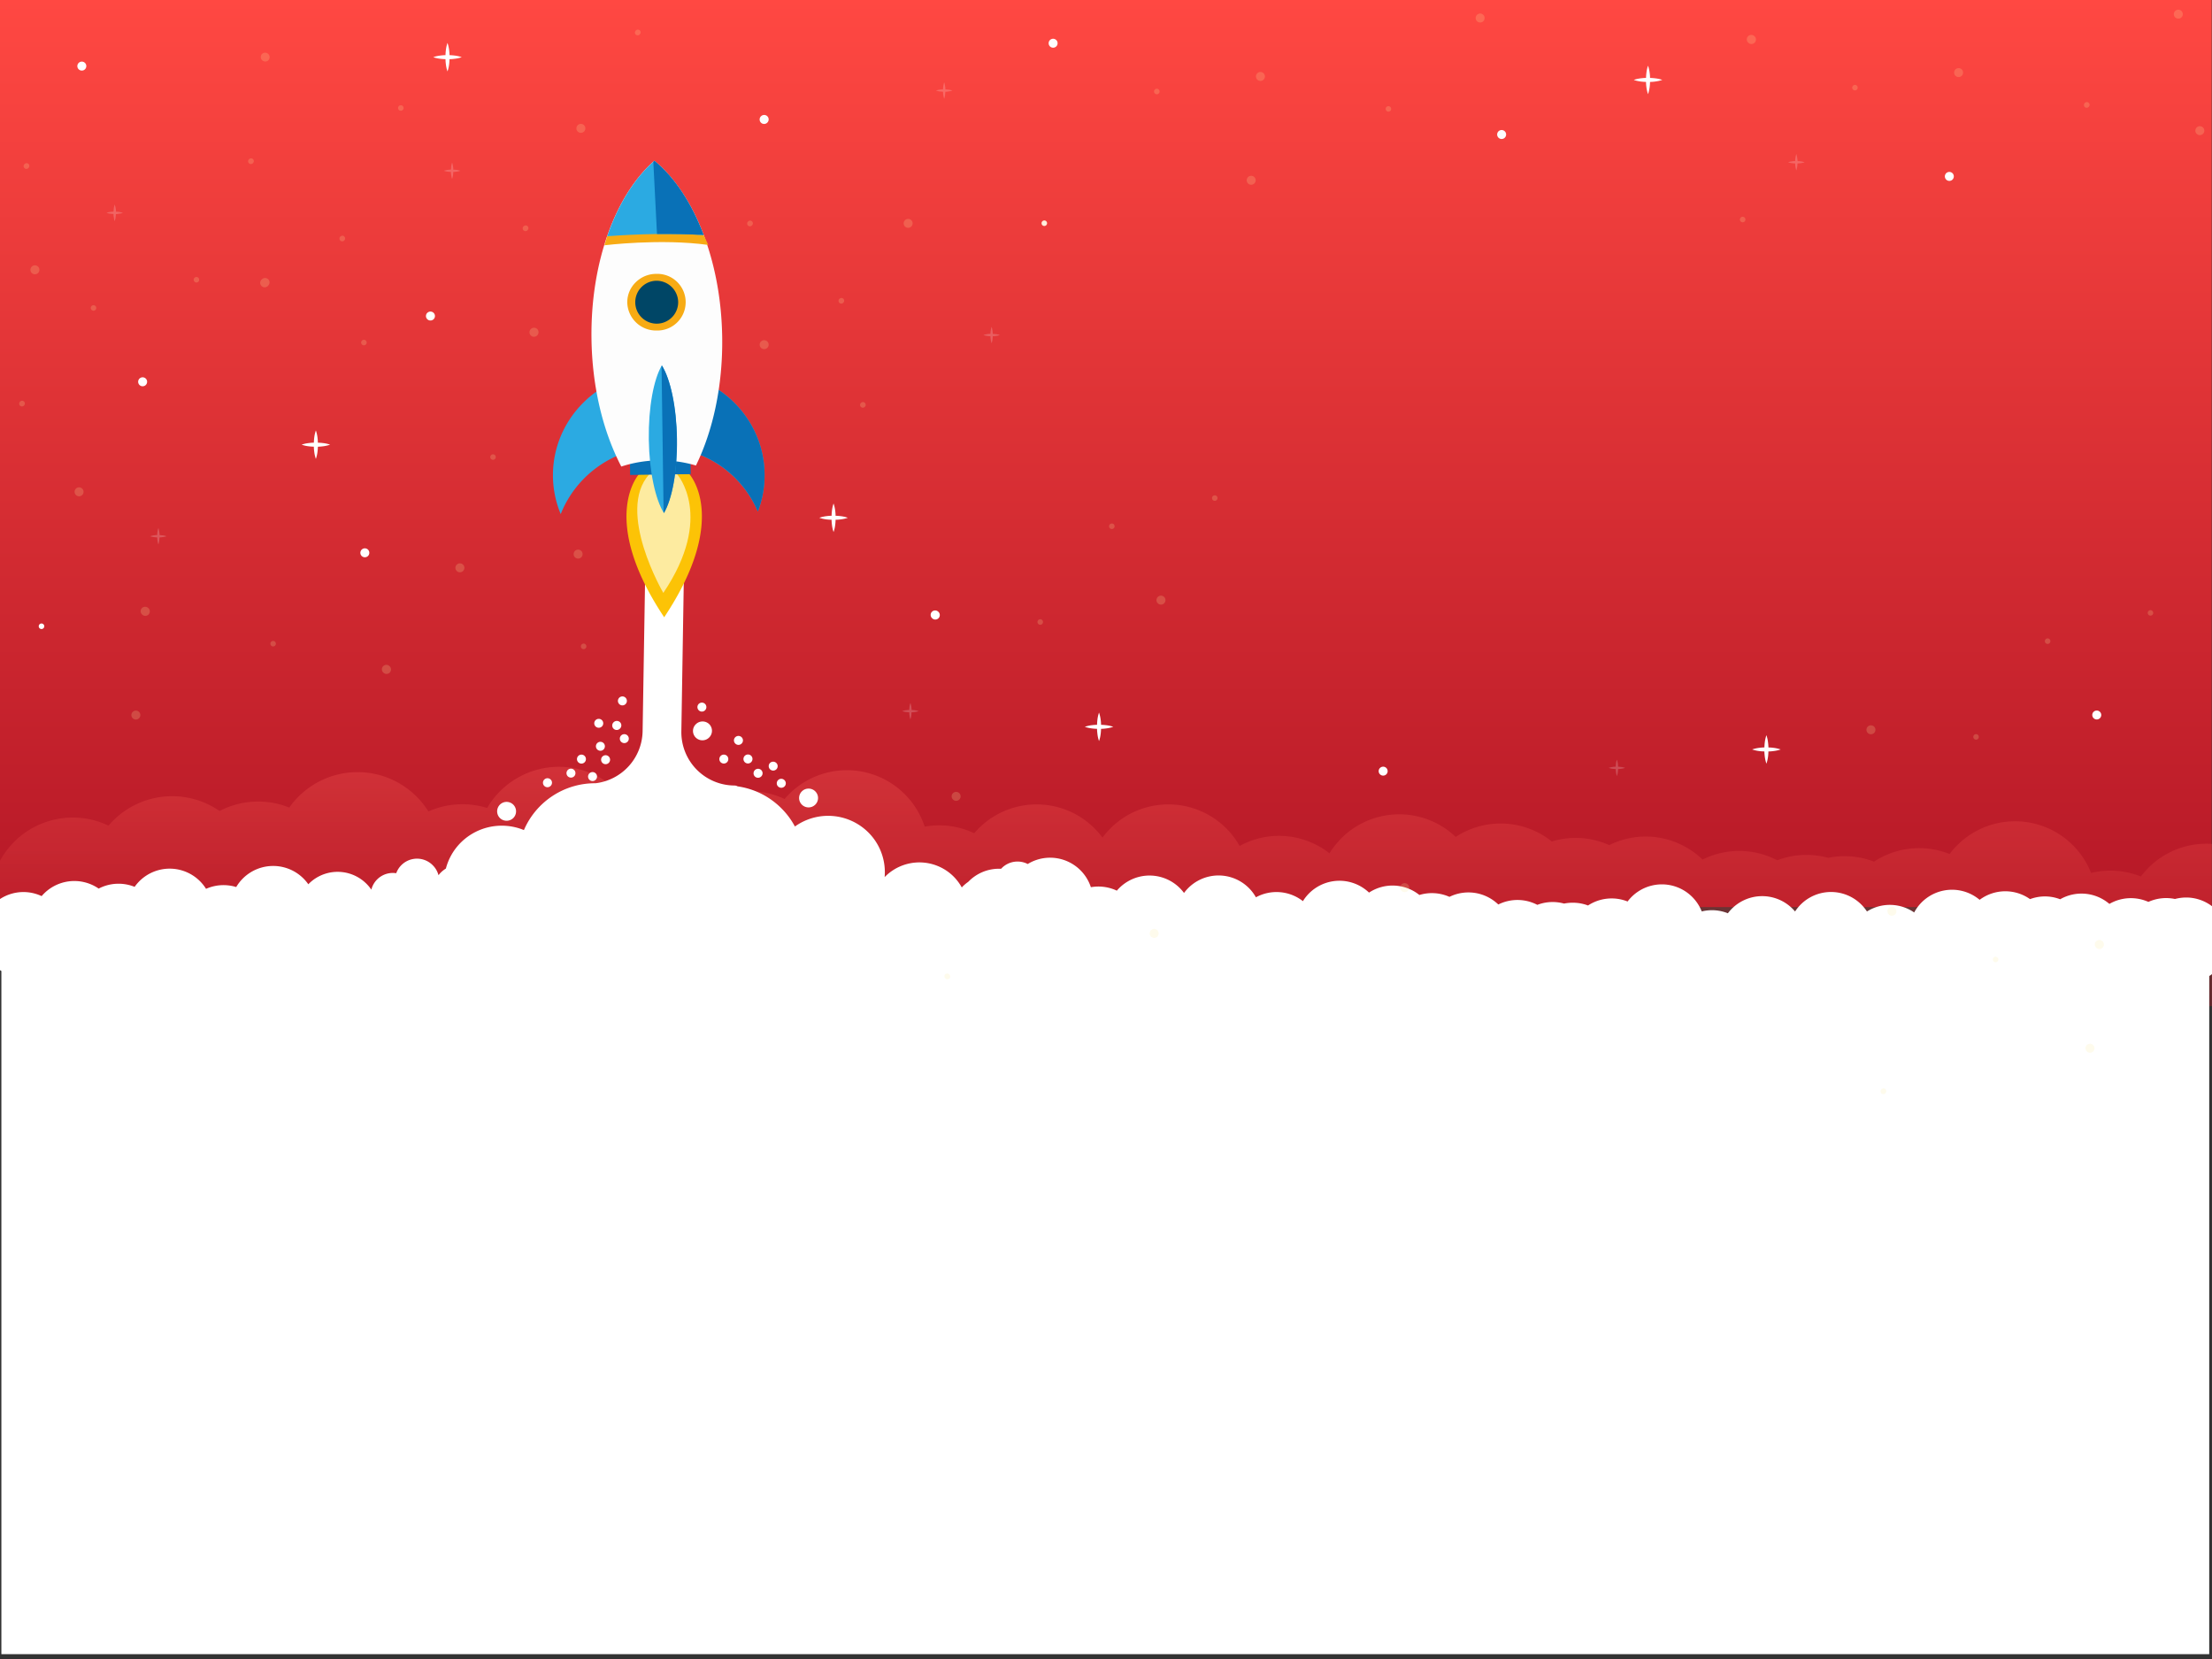 <svg xmlns="http://www.w3.org/2000/svg" xmlns:xlink="http://www.w3.org/1999/xlink" viewBox="0 0 800 600"><rect x="0" y="0" width="800" height="600" fill="#333333" stroke="none"/><defs><style>.cls-1{fill:none;}.cls-2{isolation:isolate;}.cls-3{clip-path:url(#clip-path);}.cls-4{fill:url(#Dégradé_sans_nom_20);}.cls-5{opacity:0.35;mix-blend-mode:multiply;}.cls-6{fill:url(#Dégradé_sans_nom_4);}.cls-7{fill:url(#Dégradé_sans_nom_4-2);}.cls-18,.cls-8{fill:#fff;}.cls-9{fill:#fcc306;}.cls-10,.cls-16{fill:#fdeba0;}.cls-11{fill:#0971b7;}.cls-12{fill:#2baae2;}.cls-13{fill:#fdfdfd;}.cls-14{fill:#f7ab14;}.cls-15{fill:#004666;}.cls-16,.cls-18{opacity:0.2;}.cls-17{fill:#ffefdc;}</style><clipPath id="clip-path"><rect class="cls-1" y="-0.25" width="800" height="598.5"/></clipPath><linearGradient id="Dégradé_sans_nom_20" x1="387.93" y1="328.06" x2="387.93" y2="-0.25" gradientUnits="userSpaceOnUse"><stop offset="0" stop-color="#b61827"/><stop offset="1" stop-color="#ff4842"/></linearGradient><linearGradient id="Dégradé_sans_nom_4" x1="114.22" y1="355.67" x2="114.22" y2="277.32" gradientUnits="userSpaceOnUse"><stop offset="0" stop-color="#bd1622"/><stop offset="1" stop-color="#ef5350"/></linearGradient><linearGradient id="Dégradé_sans_nom_4-2" x1="680.91" y1="373.7" x2="680.91" y2="278.59" xlink:href="#Dégradé_sans_nom_4"/></defs><title>Plan de travail 1</title><g class="cls-2"><g id="Calque_1" data-name="Calque 1"><g class="cls-3"><rect class="cls-4" x="-24.04" y="-0.25" width="823.94" height="328.31"/><g class="cls-5"><path class="cls-6" d="M202.18,277.32a30.13,30.13,0,0,0-26,14.89,30.28,30.28,0,0,0-21.24,1.26,30.2,30.2,0,0,0-50.32-1.4,30.21,30.21,0,0,0-25.21,1.23,30.22,30.22,0,0,0-40.17,5.3A30,30,0,1,0,49.28,345a30.28,30.28,0,0,0,26.89-.51A30.21,30.21,0,0,0,118,337.05a30.32,30.32,0,0,0,23.55-.43,30.2,30.2,0,0,0,51.65-.68,30,30,0,1,0,9-58.62Z"/><path class="cls-7" d="M1120.21,333.73a29.49,29.49,0,0,0-31.29-27.54,30.71,30.71,0,0,0-5.88.95,29.83,29.83,0,0,0-7.94-.58,29.48,29.48,0,0,0-10.43,2.59,29.66,29.66,0,0,0-26.92,1.38,29.63,29.63,0,0,0-34-3.2,29.66,29.66,0,0,0-20.81,0,29.61,29.61,0,0,0-34.8.48A29.6,29.6,0,0,0,903,316.44a29.63,29.63,0,0,0-32.62-.67,29.61,29.61,0,0,0-49.68,0A29.6,29.6,0,0,0,774.28,317a29.57,29.57,0,0,0-18-1.28,29.59,29.59,0,0,0-51.19-6.85,29.66,29.66,0,0,0-27.32,2.75,29.64,29.64,0,0,0-16.56-1.37,29.59,29.59,0,0,0-18.45.88,29.67,29.67,0,0,0-27-.26A29.63,29.63,0,0,0,582,305.64a29.45,29.45,0,0,0-12.11-2.59,29.77,29.77,0,0,0-8.65,1.28,29.62,29.62,0,0,0-34.77-1.64,29.6,29.6,0,0,0-45.64,5.91,29.66,29.66,0,0,0-32.51-2.66,29.61,29.61,0,0,0-49.59-3,29.61,29.61,0,0,0-46.38-1.59,29.62,29.62,0,0,0-12.69-2.85,30.12,30.12,0,0,0-5.24.47,29.59,29.59,0,0,0-50.67-10,29.39,29.39,0,1,0,9.87,45.51,29.4,29.4,0,0,0,12.69,2.85,30.1,30.1,0,0,0,5.23-.47,29.6,29.6,0,0,0,50.68,9.95,29.63,29.63,0,0,0,36.51-9.17,29.62,29.62,0,0,0,38.07,8.37,29.6,29.6,0,0,0,51,.94,29.64,29.64,0,0,0,34.52,1.45,29.68,29.68,0,0,0,29.07,6.89,29.63,29.63,0,0,0,31.65,3.43,29.68,29.68,0,0,0,25.35-.52,29.62,29.62,0,0,0,31.16,6.38,29.78,29.78,0,0,0,19.66,2.78,29.6,29.6,0,0,0,24.17-3.81,29.64,29.64,0,0,0,34.31-9.87,29.71,29.71,0,0,0,12.84,2.07,30.5,30.5,0,0,0,5.19-.79,29.61,29.61,0,0,0,51.2,6.85,29.67,29.67,0,0,0,35.88-11.38,29.66,29.66,0,0,0,38.51,6,29.61,29.61,0,0,0,50.95-2.17,29.63,29.63,0,0,0,34.54-.65,29.71,29.71,0,0,0,29.44,5.11,29.68,29.68,0,0,0,31.79,1.5,29.71,29.71,0,0,0,25.27-2.07,29.63,29.63,0,0,0,31.5,4.47,29.48,29.48,0,0,0,13.91,2.53,29.82,29.82,0,0,0,5.88-.95,29.83,29.83,0,0,0,7.94.58A29.44,29.44,0,0,0,1120.21,333.73Z"/></g><path class="cls-8" d="M262.94,275.67a1.62,1.62,0,1,0-2.31,0A1.65,1.65,0,0,0,262.94,275.67Z"/><path class="cls-8" d="M255,256.87a1.62,1.62,0,1,0-2.3,0A1.61,1.61,0,0,0,255,256.87Z"/><path class="cls-8" d="M268.22,268.92a1.61,1.61,0,0,0,0-2.29,1.64,1.64,0,0,0-2.3,0,1.59,1.59,0,0,0,0,2.28A1.61,1.61,0,0,0,268.22,268.92Z"/><path class="cls-8" d="M224.64,266a1.61,1.61,0,0,0,0,2.28,1.64,1.64,0,0,0,2.3,0,1.6,1.6,0,0,0,0-2.28A1.62,1.62,0,0,0,224.64,266Z"/><path class="cls-8" d="M256.45,266.75a3.4,3.4,0,0,0,.07-4.83,3.45,3.45,0,0,0-4.85,0,3.37,3.37,0,0,0-.06,4.81A3.42,3.42,0,0,0,256.45,266.75Z"/><path class="cls-8" d="M271.67,275.63a1.62,1.62,0,0,0,0-2.29,1.65,1.65,0,0,0-2.3,0,1.62,1.62,0,0,0,2.27,2.32Z"/><path class="cls-8" d="M226.25,254.63a1.62,1.62,0,1,0-2.3,0A1.61,1.61,0,0,0,226.25,254.63Z"/><path class="cls-8" d="M294.81,291.05a3.38,3.38,0,0,0,.07-4.82,3.43,3.43,0,0,0-4.84-.05A3.37,3.37,0,0,0,290,291,3.43,3.43,0,0,0,294.81,291.05Z"/><path class="cls-8" d="M275.32,280.8a1.61,1.61,0,0,0,0-2.29,1.65,1.65,0,0,0-2.3,0,1.62,1.62,0,0,0,2.27,2.32Z"/><path class="cls-8" d="M280.78,278.23a1.61,1.61,0,0,0,0-2.28,1.65,1.65,0,0,0-2.31,0,1.62,1.62,0,0,0,2.27,2.31Z"/><path class="cls-8" d="M281.42,284.44a1.64,1.64,0,0,0,2.3,0,1.6,1.6,0,0,0,0-2.28,1.62,1.62,0,1,0-2.33,2.26Z"/><path class="cls-8" d="M199.16,284.22a1.61,1.61,0,0,0,0-2.29,1.64,1.64,0,0,0-2.3,0,1.62,1.62,0,0,0,2.27,2.32Z"/><path class="cls-8" d="M207.65,280.76a1.62,1.62,0,1,0-2.3,0A1.64,1.64,0,0,0,207.65,280.76Z"/><path class="cls-8" d="M224.24,263.48a1.61,1.61,0,0,0,0-2.28,1.65,1.65,0,0,0-2.3,0,1.62,1.62,0,1,0,2.27,2.31Z"/><path class="cls-8" d="M185.62,295.87a3.42,3.42,0,1,0-4.86-.06A3.46,3.46,0,0,0,185.62,295.87Z"/><path class="cls-8" d="M211.44,275.68a1.62,1.62,0,1,0-2.3,0A1.61,1.61,0,0,0,211.44,275.68Z"/><path class="cls-8" d="M217.87,275.9a1.62,1.62,0,1,0,0-2.28A1.61,1.61,0,0,0,217.87,275.9Z"/><path class="cls-8" d="M216,268.76a1.61,1.61,0,0,0,0,2.29,1.62,1.62,0,1,0,0-2.29Z"/><path class="cls-8" d="M215.45,282a1.62,1.62,0,1,0-2.29,0A1.61,1.61,0,0,0,215.45,282Z"/><path class="cls-8" d="M217.69,262.74a1.61,1.61,0,0,0,0-2.29,1.63,1.63,0,0,0-2.29,0,1.6,1.6,0,0,0,0,2.28A1.64,1.64,0,0,0,217.69,262.74Z"/><path class="cls-8" d="M806.08,339.06a15.45,15.45,0,0,0-16.39-14.43,16.36,16.36,0,0,0-3.08.5,15.65,15.65,0,0,0-9.62,1.05,15.55,15.55,0,0,0-14.1.73,15.52,15.52,0,0,0-17.8-1.68,15.44,15.44,0,0,0-6.42-1,15.82,15.82,0,0,0-4.48.95,15.51,15.51,0,0,0-18.23.25A15.51,15.51,0,0,0,692.29,330a15.53,15.53,0,0,0-17.08-.35,15.51,15.51,0,0,0-26,0,15.52,15.52,0,0,0-24.3.65,15.42,15.42,0,0,0-6.73-1.08,15.25,15.25,0,0,0-2.72.41,15.51,15.51,0,0,0-26.82-3.59,15.58,15.58,0,0,0-14.31,1.44,15.51,15.51,0,0,0-5.56-1,16,16,0,0,0-3.11.31,15.5,15.5,0,0,0-9.66.46,15.56,15.56,0,0,0-14.12-.13,15.55,15.55,0,0,0-17.67-2.76,15.6,15.6,0,0,0-10.87-.68,15.49,15.49,0,0,0-18.21-.86,15.52,15.52,0,0,0-23.91,3.09,15.53,15.53,0,0,0-17-1.39,15.5,15.5,0,0,0-26-1.57,15.51,15.51,0,0,0-24.3-.83,15.63,15.63,0,0,0-9.39-1.25,15.52,15.52,0,0,0-22.84-8.39,8.07,8.07,0,0,0-9.31,1.39l-.3.32-.74,0a15.44,15.44,0,0,0-11.15,4.73,15.64,15.64,0,0,0-1.86,1.52l-.49.51a17.79,17.79,0,0,0-2.84-3.82,17.52,17.52,0,0,0-24.69-.28l-.37.35a20.28,20.28,0,0,0-5.75-16,20.61,20.61,0,0,0-26.7-2.28,27.43,27.43,0,0,0-4.71-6.4,27.94,27.94,0,0,0-16-8.12,2.41,2.41,0,0,0-1.26-.31,19.3,19.3,0,0,1-19.1-19.51l1.23-75.92-14-.18-1.24,75.91a19.3,19.3,0,0,1-17,18.88,28,28,0,0,0-25.93,16.94,21,21,0,0,0-22.61,4.31,20.67,20.67,0,0,0-5.61,9.6,11,11,0,0,0-1.8,1.41,9.79,9.79,0,0,0-.87,1,7.93,7.93,0,0,0-2-3.52,8,8,0,0,0-13.29,2.8,8,8,0,0,0-9,5.94,14.76,14.76,0,0,0-22.5-2.24l-.29.3a15.52,15.52,0,0,0-26.08,1,15.59,15.59,0,0,0-10.91.65,15.5,15.5,0,0,0-25.83-.72,15.52,15.52,0,0,0-13,.63,15.53,15.53,0,0,0-20.63,2.72A15.48,15.48,0,0,0-7,338,15.36,15.36,0,0,0,.5,351.18V598.25H799V353A15.38,15.38,0,0,0,806.08,339.06Z"/><path class="cls-9" d="M240.25,223.18c24-36.07,8.92-51.87,8.92-51.87H231.25s-15.08,15.8,8.92,51.87v.13a.43.43,0,0,1,0-.07.16.16,0,0,1,0,.07Z"/><path class="cls-10" d="M239.9,214.43c18.65-27.63,5-42.91,5-42.91h-5.08s-4.05-1.08-5,0C222.65,184.94,239.9,214.43,239.9,214.43Z"/><g id="rocket"><rect class="cls-11" x="227.85" y="164.57" width="21.91" height="7.06" transform="translate(-2.24 3.22) rotate(-0.77)"/><path class="cls-12" d="M237.73,134.44c-21.14.29-38,17.26-37.75,37.92a36.66,36.66,0,0,0,2.81,13.56,38.59,38.59,0,0,1,71.29-.95,36.44,36.44,0,0,0,2.43-13.64C276.22,150.68,258.86,134.16,237.73,134.44Z"/><path class="cls-11" d="M247.89,162.77A38.08,38.08,0,0,1,274.08,185a36.44,36.44,0,0,0,2.43-13.64c-.24-17.35-12.54-31.78-29-35.78Z"/><path class="cls-13" d="M213.92,122.59c.24,17.63,4.28,33.71,10.78,46.14a45.59,45.59,0,0,1,27-.37c6.15-12.59,9.74-28.77,9.49-46.4-.39-28-10.34-52.12-24.53-63.82C222.8,70.22,213.52,94.59,213.92,122.59Z"/><path class="cls-14" d="M219.59,85.45l-1,3.26s20.19-2.51,37.56-.13L254.48,85S231.16,82.48,219.59,85.45Z"/><path class="cls-12" d="M234.65,158.92c.17,11.65,2.37,21.7,5.45,26.61,2.94-5,4.86-15.1,4.7-26.74s-2.37-21.7-5.45-26.61C236.41,137.17,234.49,147.28,234.65,158.92Z"/><path class="cls-11" d="M240,185.29c0,.08.09.17.14.24,2.94-5,4.86-15.1,4.7-26.74s-2.37-21.7-5.45-26.61c0,.07-.08.17-.13.24Z"/><path class="cls-12" d="M219.59,85.45c5.68-.44,11.5-.72,17.44-.8s11.77,0,17.45.34C250.15,73.52,244,64.17,236.66,58.14,229.51,64.36,223.6,73.88,219.59,85.45Z"/><path class="cls-11" d="M237.61,84.64q8.61-.09,16.87.35C250.15,73.52,244,64.17,236.66,58.14l-.38.34Z"/><path class="cls-14" d="M237.38,99.05h-.15a10.52,10.52,0,0,0-7.37,3.1,10.06,10.06,0,0,0-3,7.28,10.41,10.41,0,0,0,10.48,10.11h.15a10.25,10.25,0,1,0-.14-20.49Z"/><path class="cls-15" d="M237.27,101.54a7.76,7.76,0,1,0,8,7.65A7.84,7.84,0,0,0,237.27,101.54Z"/></g><g id="points"><path class="cls-16" d="M210.37,233.06h0a1,1,0,0,1,1.41,0,1,1,0,1,1-1.41,0"/><path class="cls-16" d="M207.94,199.25h0a1.62,1.62,0,0,1,2.29,0,1.62,1.62,0,1,1-2.29,0"/><path class="cls-16" d="M165.19,204.22h0a1.62,1.62,0,0,1,2.29,0,1.6,1.6,0,0,1,0,2.28,1.63,1.63,0,0,1-2.3,0,1.6,1.6,0,0,1,0-2.28"/><path class="cls-16" d="M177.6,164.6h0a1,1,0,0,1,1.41,0,1,1,0,0,1,0,1.4,1,1,0,0,1-1.41,0,1,1,0,0,1,0-1.4"/><path class="cls-16" d="M192,119h0a1.63,1.63,0,0,1,2.29,0,1.61,1.61,0,0,1,0,2.29A1.62,1.62,0,1,1,192,119"/><path class="cls-8" d="M154.54,113.16h0a1.62,1.62,0,0,1,2.29,0,1.6,1.6,0,0,1,0,2.28,1.63,1.63,0,0,1-2.3,0,1.6,1.6,0,0,1,0-2.28"/><path class="cls-16" d="M189.41,81.82h0a1,1,0,0,1,1.41,0,1,1,0,0,1,0,1.4,1,1,0,1,1-1.39-1.42"/><path class="cls-16" d="M144.25,38.36h0a1,1,0,1,1,0,1.4,1,1,0,0,1,0-1.4"/><path class="cls-16" d="M208.94,45.28h0a1.62,1.62,0,0,1,2.29,0,1.62,1.62,0,1,1-2.29,0"/><path class="cls-16" d="M230,11h0a1,1,0,0,1,1.41,0,1,1,0,0,1,0,1.4A1,1,0,1,1,230,11"/><path class="cls-13" d="M275.23,42.05h0a1.62,1.62,0,0,1,2.29,0,1.6,1.6,0,0,1,0,2.28,1.62,1.62,0,1,1-2.27-2.31"/><path class="cls-16" d="M327.3,79.63h0a1.63,1.63,0,0,1,2.29,0,1.62,1.62,0,1,1-2.29,0"/><path class="cls-16" d="M270.59,80.08h0a1,1,0,0,1,1.41,0,1,1,0,0,1,0,1.4,1,1,0,1,1-1.39-1.42"/><path class="cls-16" d="M303.61,108.06h0a1,1,0,0,1,1.41,0,1,1,0,0,1,0,1.4,1,1,0,1,1-1.4-1.42"/><path class="cls-16" d="M275.23,123.51h0a1.62,1.62,0,0,1,2.29,0,1.6,1.6,0,0,1,0,2.28,1.64,1.64,0,0,1-2.3,0,1.6,1.6,0,0,1,0-2.28"/><path class="cls-16" d="M311.39,145.7h0a1,1,0,0,1,1.41,0,1,1,0,0,1,0,1.41,1,1,0,1,1-1.39-1.43"/><path class="cls-16" d="M27.45,176.73h0a1.62,1.62,0,1,1,0,2.29,1.62,1.62,0,0,1,0-2.29"/><path class="cls-16" d="M11.48,96.44h0a1.62,1.62,0,0,1,2.29,0,1.6,1.6,0,0,1,0,2.28,1.62,1.62,0,0,1-2.29,0,1.6,1.6,0,0,1,0-2.28"/><path class="cls-16" d="M8.92,59.3h0a1,1,0,0,1,1.41,0,1,1,0,0,1,0,1.4A1,1,0,1,1,8.92,59.3"/><path class="cls-8" d="M28.45,22.76h0a1.62,1.62,0,1,1,0,2.29,1.61,1.61,0,0,1,0-2.29"/><path class="cls-16" d="M94.74,19.53h0a1.63,1.63,0,0,1,2.29,0,1.61,1.61,0,0,1,0,2.29,1.62,1.62,0,0,1-2.26-2.32"/><path class="cls-16" d="M90.1,57.56h0a1,1,0,0,1,1.41,0,1,1,0,0,1,0,1.4,1,1,0,1,1-1.39-1.42"/><path class="cls-16" d="M123.12,85.54h0a1,1,0,0,1,1.41,0,1,1,0,0,1,0,1.4,1,1,0,1,1-1.4-1.42"/><path class="cls-16" d="M94.74,101h0A1.62,1.62,0,0,1,97,101a1.59,1.59,0,0,1,0,2.28A1.62,1.62,0,1,1,94.74,101"/><path class="cls-16" d="M130.9,123.19h0a1,1,0,1,1,0,1.4,1,1,0,0,1,0-1.4"/><path class="cls-8" d="M130.86,201.13h0a1.62,1.62,0,1,1,2.3-.12,1.64,1.64,0,0,1-2.3.12"/><path class="cls-16" d="M138.65,243.26h0a1.61,1.61,0,0,1-.12-2.28,1.64,1.64,0,0,1,2.29-.12,1.62,1.62,0,1,1-2.17,2.4"/><path class="cls-16" d="M98.11,233.54h0a1,1,0,0,1-.07-1.4,1,1,0,0,1,1.41-.08,1,1,0,0,1,.07,1.4,1,1,0,0,1-1.41.08"/><path class="cls-16" d="M51.41,222.26h0a1.6,1.6,0,0,1-.13-2.28,1.65,1.65,0,0,1,2.3-.12,1.62,1.62,0,1,1-2.17,2.4"/><path class="cls-16" d="M48.05,259.81h0a1.6,1.6,0,0,1-.12-2.27,1.63,1.63,0,0,1,2.29-.13,1.61,1.61,0,0,1,.12,2.29,1.62,1.62,0,0,1-2.29.11"/><path class="cls-8" d="M14.34,227.24h0a1,1,0,1,1,1.41-.07,1,1,0,0,1-1.41.07"/><path class="cls-16" d="M7.27,146.74h0a1,1,0,0,1-.08-1.4,1,1,0,1,1,1.48,1.33,1,1,0,0,1-1.4.07"/><path class="cls-16" d="M33.15,112.11h0a1,1,0,0,1-.08-1.4,1,1,0,0,1,1.41-.08,1,1,0,0,1,.08,1.41,1,1,0,0,1-1.41.07"/><path class="cls-8" d="M50.5,139.28h0a1.62,1.62,0,1,1,2.29-.12,1.61,1.61,0,0,1-2.29.12"/><path class="cls-16" d="M70.38,101.91h0a1,1,0,0,1-.07-1.4,1,1,0,0,1,1.41-.07,1,1,0,0,1,.07,1.4,1,1,0,0,1-1.41.07"/><path class="cls-16" d="M758.14,342.77h0a1.6,1.6,0,0,1-.12-2.28,1.63,1.63,0,0,1,2.29-.12,1.62,1.62,0,1,1-2.17,2.4"/><path class="cls-16" d="M754.79,380.32h0a1.59,1.59,0,0,1-.12-2.27,1.62,1.62,0,1,1,.12,2.27"/><path class="cls-16" d="M721.07,347.75h0a1,1,0,0,1-.07-1.4,1,1,0,0,1,1.41-.07,1,1,0,0,1,.07,1.4,1,1,0,0,1-1.41.07"/><path class="cls-16" d="M680.47,395.46h0a1,1,0,0,1-.08-1.4,1,1,0,1,1,1.48,1.33,1,1,0,0,1-1.4.07"/><path class="cls-16" d="M683.16,330.76h0a1.6,1.6,0,0,1-.12-2.28,1.63,1.63,0,0,1,2.29-.12,1.61,1.61,0,0,1,.12,2.28,1.63,1.63,0,0,1-2.29.12"/><path class="cls-16" d="M675.57,265.14h0a1.61,1.61,0,0,1-.13-2.28,1.64,1.64,0,0,1,2.3-.12,1.61,1.61,0,0,1,.12,2.28,1.63,1.63,0,0,1-2.29.12"/><path class="cls-16" d="M714,267.25h0a1,1,0,0,1-.08-1.4,1,1,0,0,1,1.41-.08,1,1,0,0,1,.08,1.41,1,1,0,0,1-1.41.07"/><path class="cls-16" d="M739.88,232.62h0a1,1,0,0,1-.07-1.4,1,1,0,1,1,.07,1.4"/><path class="cls-8" d="M757.24,259.79h0a1.61,1.61,0,0,1-.13-2.28,1.64,1.64,0,0,1,2.3-.12,1.61,1.61,0,0,1,.12,2.28,1.63,1.63,0,0,1-2.29.12"/><path class="cls-16" d="M777.12,222.42h0A1,1,0,0,1,777,221a1,1,0,0,1,1.41-.07,1,1,0,0,1,.08,1.4,1,1,0,0,1-1.41.07"/><path class="cls-8" d="M499.15,280.09h0a1.6,1.6,0,0,1-.12-2.27,1.63,1.63,0,0,1,2.29-.13,1.61,1.61,0,0,1,.12,2.29,1.62,1.62,0,0,1-2.29.11"/><path class="cls-16" d="M506.94,322.23h0a1.62,1.62,0,1,1,2.29-.12,1.63,1.63,0,0,1-2.29.12"/><path class="cls-16" d="M416.34,338.78h0a1.62,1.62,0,1,1,2.29-.12,1.61,1.61,0,0,1-2.29.12"/><path class="cls-16" d="M342,353.91h0a1,1,0,1,1,1.33-1.47,1,1,0,0,1,.08,1.4,1,1,0,0,1-1.41.07"/><path class="cls-16" d="M344.71,289.21h0a1.6,1.6,0,0,1-.12-2.27,1.62,1.62,0,1,1,.12,2.27"/><path class="cls-8" d="M337.12,223.59h0a1.61,1.61,0,0,1-.12-2.28,1.64,1.64,0,0,1,2.29-.12,1.62,1.62,0,1,1-2.17,2.4"/><path class="cls-16" d="M375.55,225.7h0a1,1,0,1,1,1.41-.07,1,1,0,0,1-1.41.07"/><path class="cls-16" d="M401.44,191.07h0a1,1,0,1,1,1.41-.07,1,1,0,0,1-1.41.07"/><path class="cls-16" d="M418.79,218.24h0a1.6,1.6,0,0,1-.12-2.27,1.62,1.62,0,1,1,.12,2.27"/><path class="cls-16" d="M438.67,180.88h0a1,1,0,0,1-.07-1.4,1,1,0,0,1,1.41-.08,1,1,0,0,1,.07,1.4,1,1,0,0,1-1.41.08"/><path class="cls-16" d="M786.73,6.32h0a1.59,1.59,0,0,1-.12-2.27,1.62,1.62,0,1,1,.12,2.27"/><path class="cls-16" d="M794.51,48.45h0a1.6,1.6,0,0,1-.12-2.27,1.62,1.62,0,1,1,.12,2.27"/><path class="cls-16" d="M754,38.73h0a1,1,0,0,1-.08-1.4,1,1,0,1,1,1.48,1.33,1,1,0,0,1-1.4.07"/><path class="cls-16" d="M707.27,27.46h0a1.62,1.62,0,1,1,2.29-.12,1.63,1.63,0,0,1-2.29.12"/><path class="cls-8" d="M703.92,65h0a1.62,1.62,0,1,1,2.29-.12,1.61,1.61,0,0,1-2.29.12"/><path class="cls-16" d="M670.2,32.44h0a1,1,0,0,1-.07-1.4,1,1,0,0,1,1.41-.08,1,1,0,0,1,.07,1.4,1,1,0,0,1-1.41.08"/><path class="cls-16" d="M629.59,80.14h0a1,1,0,1,1,1.41-.07,1,1,0,0,1-1.41.07"/><path class="cls-16" d="M632.29,15.44h0a1.6,1.6,0,0,1-.13-2.27,1.64,1.64,0,0,1,2.3-.13,1.62,1.62,0,1,1-2.17,2.4"/><path class="cls-16" d="M534.23,7.72h0a1.62,1.62,0,1,1,2.29-.12,1.63,1.63,0,0,1-2.29.12"/><path class="cls-13" d="M542,49.85h0a1.62,1.62,0,1,1,2.29-.12,1.61,1.61,0,0,1-2.29.12"/><path class="cls-16" d="M501.48,40.12h0a1,1,0,0,1-.08-1.4,1,1,0,0,1,1.41-.07,1,1,0,0,1,.08,1.4,1,1,0,0,1-1.41.07"/><path class="cls-16" d="M454.77,28.85h0a1.62,1.62,0,1,1,2.29-.12,1.61,1.61,0,0,1-2.29.12"/><path class="cls-16" d="M451.42,66.4h0a1.61,1.61,0,0,1-.12-2.28,1.63,1.63,0,0,1,2.29-.12,1.61,1.61,0,0,1,.12,2.28,1.63,1.63,0,0,1-2.29.12"/><path class="cls-16" d="M417.7,33.83h0a1,1,0,0,1-.07-1.4,1,1,0,1,1,.07,1.4"/><path class="cls-17" d="M377.1,81.54h0a1,1,0,1,1,1.33-1.48,1,1,0,0,1-1.33,1.48"/><path class="cls-13" d="M379.79,16.84h0a1.62,1.62,0,1,1,2.29-.12,1.63,1.63,0,0,1-2.29.12"/></g><g id="etoiles"><path class="cls-8" d="M402.64,262.86a12,12,0,0,0-2.58-.58c-.62-.08-1.23-.12-1.85-.14,0-.62-.06-1.24-.14-1.85a12.64,12.64,0,0,0-.59-2.58,12,12,0,0,0-.58,2.58c-.08.61-.12,1.23-.14,1.85-.62,0-1.24.06-1.85.13a12.64,12.64,0,0,0-2.58.59,12,12,0,0,0,2.58.59c.61.08,1.23.12,1.85.14,0,.62.06,1.23.14,1.85a12,12,0,0,0,.58,2.58,11.44,11.44,0,0,0,.59-2.58c.08-.62.12-1.24.14-1.85.62,0,1.23-.06,1.85-.14A12.64,12.64,0,0,0,402.64,262.86Z"/><path class="cls-18" d="M332.23,257.19a6.68,6.68,0,0,0-1.49-.34,9.45,9.45,0,0,0-1.06-.08c0-.36,0-.71-.08-1.07a7.19,7.19,0,0,0-.34-1.48,7.19,7.19,0,0,0-.34,1.48,9.63,9.63,0,0,0-.08,1.07,9.63,9.63,0,0,0-1.07.08,6.59,6.59,0,0,0-1.48.34,6.56,6.56,0,0,0,1.48.33,9.63,9.63,0,0,0,1.07.08,9.45,9.45,0,0,0,.08,1.07,7.28,7.28,0,0,0,.34,1.49,7.28,7.28,0,0,0,.34-1.49c0-.35.06-.71.08-1.07a9.45,9.45,0,0,0,1.06-.08A7.25,7.25,0,0,0,332.23,257.19Z"/><path class="cls-8" d="M306.63,187.26a12.64,12.64,0,0,0-2.58-.59c-.62-.08-1.23-.12-1.85-.14,0-.61-.06-1.23-.14-1.85a12.64,12.64,0,0,0-.59-2.58,12,12,0,0,0-.58,2.58c-.08.62-.12,1.24-.14,1.85-.62,0-1.24.06-1.85.14a12.64,12.64,0,0,0-2.58.59,12.64,12.64,0,0,0,2.58.59c.61.08,1.23.11,1.85.13,0,.62.06,1.24.14,1.86a12,12,0,0,0,.58,2.57,11.48,11.48,0,0,0,.59-2.57c.08-.62.12-1.24.14-1.86.62,0,1.23-.06,1.85-.14A12,12,0,0,0,306.63,187.26Z"/><path class="cls-8" d="M119.39,160.82a12,12,0,0,0-2.57-.58c-.62-.08-1.24-.12-1.86-.14,0-.62-.06-1.24-.13-1.85a12.64,12.64,0,0,0-.59-2.58,12.64,12.64,0,0,0-.59,2.58c-.08.61-.11,1.23-.14,1.85-.61,0-1.23.06-1.85.14a11.76,11.76,0,0,0-2.57.58,11.24,11.24,0,0,0,2.57.59c.62.08,1.24.12,1.85.14,0,.62.06,1.23.14,1.85a12.64,12.64,0,0,0,.59,2.58,12.64,12.64,0,0,0,.59-2.58c.08-.62.11-1.23.14-1.85.61,0,1.23-.06,1.85-.14A12.7,12.7,0,0,0,119.39,160.82Z"/><path class="cls-8" d="M167,20.68a12.64,12.64,0,0,0-2.58-.59c-.62-.08-1.23-.12-1.85-.14,0-.62-.06-1.23-.14-1.85a12.64,12.64,0,0,0-.59-2.58,12,12,0,0,0-.58,2.58c-.08.62-.12,1.23-.14,1.85-.62,0-1.24.06-1.85.14a11.44,11.44,0,0,0-2.58.59,12,12,0,0,0,2.58.58c.61.08,1.23.12,1.85.14,0,.62.06,1.24.14,1.85a12,12,0,0,0,.58,2.58,11.44,11.44,0,0,0,.59-2.58c.08-.61.12-1.23.14-1.85.62,0,1.23-.06,1.85-.14A12,12,0,0,0,167,20.68Z"/><path class="cls-8" d="M601.19,28.9a12,12,0,0,0-2.58-.58c-.62-.08-1.24-.12-1.85-.14,0-.62-.06-1.24-.14-1.85a12.64,12.64,0,0,0-.59-2.58,12,12,0,0,0-.58,2.58c-.08.61-.12,1.23-.14,1.85-.62,0-1.24.06-1.86.14a12,12,0,0,0-2.57.58,11.48,11.48,0,0,0,2.57.59c.62.08,1.24.12,1.86.14,0,.62.05,1.23.13,1.85a12.64,12.64,0,0,0,.59,2.58,12.64,12.64,0,0,0,.59-2.58c.08-.62.12-1.23.14-1.85.61,0,1.23-.06,1.85-.14A12.64,12.64,0,0,0,601.19,28.9Z"/><path class="cls-8" d="M644,271.05a12.7,12.7,0,0,0-2.57-.59c-.62-.08-1.24-.12-1.86-.14,0-.61-.06-1.23-.14-1.85a12,12,0,0,0-.58-2.58,12.64,12.64,0,0,0-.59,2.58c-.08.62-.12,1.24-.14,1.85-.61,0-1.23.06-1.85.14a12.64,12.64,0,0,0-2.58.59,12.64,12.64,0,0,0,2.58.59c.62.08,1.24.11,1.85.13,0,.62.06,1.24.14,1.86a12.7,12.7,0,0,0,.59,2.57,12.7,12.7,0,0,0,.59-2.57c.08-.62.11-1.24.13-1.86.62,0,1.24-.06,1.86-.14A12,12,0,0,0,644,271.05Z"/><path class="cls-18" d="M361.6,121.17a6.65,6.65,0,0,0-1.49-.33c-.35,0-.71-.07-1.07-.09a9.45,9.45,0,0,0-.08-1.06,7.25,7.25,0,0,0-.33-1.49,7.28,7.28,0,0,0-.34,1.49,9.45,9.45,0,0,0-.08,1.06c-.36,0-.71,0-1.07.08a7.19,7.19,0,0,0-1.48.34,6.59,6.59,0,0,0,1.48.34,9.63,9.63,0,0,0,1.07.08,9.63,9.63,0,0,0,.08,1.07,6.59,6.59,0,0,0,.34,1.48,7.19,7.19,0,0,0,.34-1.48c0-.36.06-.71.08-1.07a9.45,9.45,0,0,0,1.06-.08A7.28,7.28,0,0,0,361.6,121.17Z"/><path class="cls-18" d="M344.45,32.75a7.28,7.28,0,0,0-1.49-.34c-.35,0-.71-.07-1.06-.08,0-.36,0-.71-.09-1.07a6.56,6.56,0,0,0-.33-1.48,7.19,7.19,0,0,0-.34,1.48,9.63,9.63,0,0,0-.08,1.07,9.63,9.63,0,0,0-1.07.08,7.19,7.19,0,0,0-1.48.34,7.19,7.19,0,0,0,1.48.34c.36,0,.71.06,1.07.08a9.45,9.45,0,0,0,.08,1.06,6.68,6.68,0,0,0,.34,1.49,7.28,7.28,0,0,0,.34-1.49c0-.35.06-.71.08-1.06.35,0,.71,0,1.06-.08A7.28,7.28,0,0,0,344.45,32.75Z"/><path class="cls-18" d="M652.67,58.68a6.56,6.56,0,0,0-1.48-.33,9.63,9.63,0,0,0-1.07-.08A9.45,9.45,0,0,0,650,57.2a6.68,6.68,0,0,0-.34-1.49,7.25,7.25,0,0,0-.33,1.49,9.45,9.45,0,0,0-.08,1.06c-.36,0-.71,0-1.07.08a7.28,7.28,0,0,0-1.49.34,6.68,6.68,0,0,0,1.49.34,9.63,9.63,0,0,0,1.07.08,9.63,9.63,0,0,0,.08,1.07,7.16,7.16,0,0,0,.33,1.48,6.59,6.59,0,0,0,.34-1.48,9.63,9.63,0,0,0,.08-1.07,9.63,9.63,0,0,0,1.07-.08A7.19,7.19,0,0,0,652.67,58.68Z"/><path class="cls-18" d="M587.75,277.71a7.25,7.25,0,0,0-1.49-.33,9.63,9.63,0,0,0-1.07-.08,9.45,9.45,0,0,0-.08-1.07,7.25,7.25,0,0,0-.33-1.49,6.68,6.68,0,0,0-.34,1.49,9.45,9.45,0,0,0-.08,1.06c-.36,0-.71,0-1.07.08a7.19,7.19,0,0,0-1.48.34,6.59,6.59,0,0,0,1.48.34,9.63,9.63,0,0,0,1.07.08,9.63,9.63,0,0,0,.08,1.07,6.59,6.59,0,0,0,.34,1.48,6.56,6.56,0,0,0,.33-1.48,9.63,9.63,0,0,0,.08-1.07,9.63,9.63,0,0,0,1.07-.08A7.28,7.28,0,0,0,587.75,277.71Z"/><path class="cls-18" d="M166.48,61.76a7.16,7.16,0,0,0-1.48-.33,9.63,9.63,0,0,0-1.07-.08c0-.36,0-.72-.08-1.07a7.28,7.28,0,0,0-.34-1.49,7.28,7.28,0,0,0-.34,1.49c0,.35-.06.71-.08,1.07a9.45,9.45,0,0,0-1.06.08,6.65,6.65,0,0,0-1.49.33,6.68,6.68,0,0,0,1.49.34,9.45,9.45,0,0,0,1.06.08c0,.36,0,.71.08,1.07a7.19,7.19,0,0,0,.34,1.48,7.19,7.19,0,0,0,.34-1.48,9.63,9.63,0,0,0,.08-1.07A9.63,9.63,0,0,0,165,62.1,6.59,6.59,0,0,0,166.48,61.76Z"/><path class="cls-18" d="M60.25,193.93a6.65,6.65,0,0,0-1.49-.33c-.35,0-.71-.07-1.06-.09,0-.35,0-.71-.08-1.06a7.28,7.28,0,0,0-.34-1.49,7.28,7.28,0,0,0-.34,1.49,9.45,9.45,0,0,0-.08,1.06c-.36,0-.71,0-1.07.08a7.19,7.19,0,0,0-1.48.34,6.59,6.59,0,0,0,1.48.34,9.63,9.63,0,0,0,1.07.08,9.63,9.63,0,0,0,.08,1.07,7.19,7.19,0,0,0,.34,1.48,7.19,7.19,0,0,0,.34-1.48c0-.36.06-.71.08-1.07a9.45,9.45,0,0,0,1.06-.08A7.28,7.28,0,0,0,60.25,193.93Z"/><path class="cls-18" d="M44.45,77A6.68,6.68,0,0,0,43,76.64a9.45,9.45,0,0,0-1.06-.08c0-.36,0-.71-.08-1.07A7.19,7.19,0,0,0,41.48,74a7.19,7.19,0,0,0-.34,1.48c0,.36-.07.71-.08,1.07a9.81,9.81,0,0,0-1.07.08,6.59,6.59,0,0,0-1.48.34,6.56,6.56,0,0,0,1.48.33,9.81,9.81,0,0,0,1.07.08c0,.36,0,.71.08,1.07A7.28,7.28,0,0,0,41.48,80a7.28,7.28,0,0,0,.34-1.49c0-.36.07-.71.08-1.07A9.45,9.45,0,0,0,43,77.31,7.25,7.25,0,0,0,44.45,77Z"/></g></g></g></g></svg>